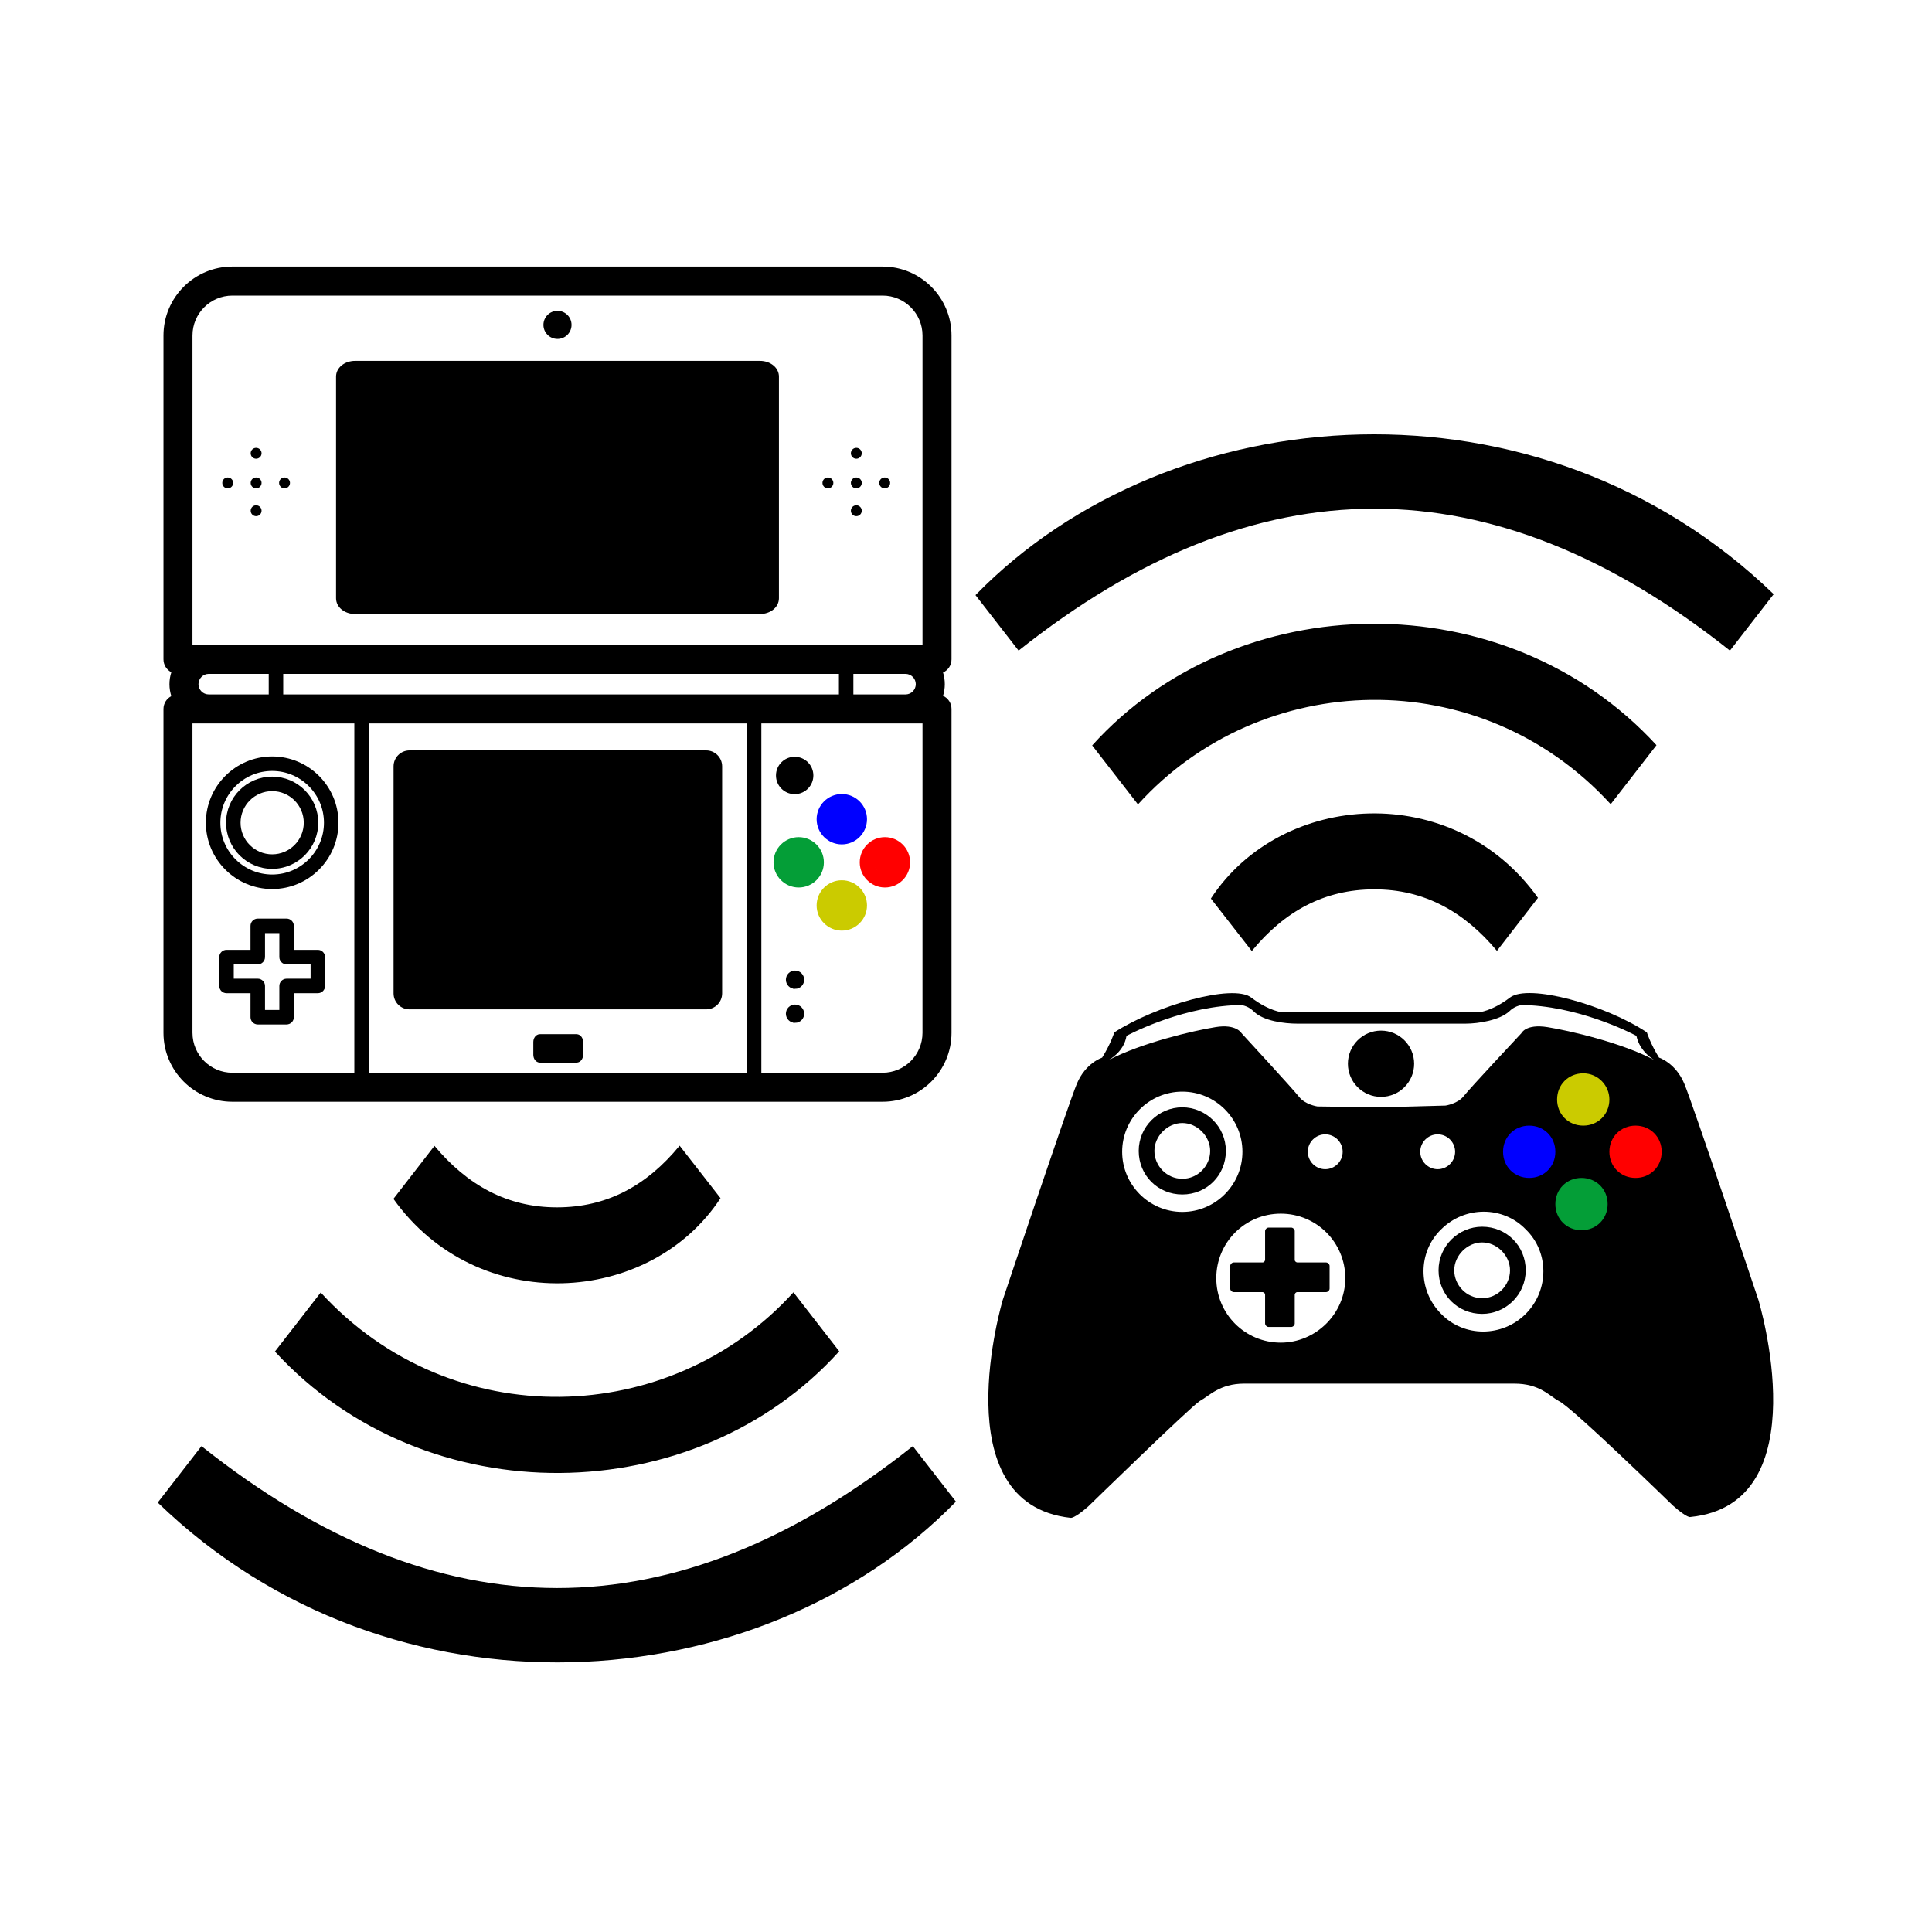<?xml version="1.0" encoding="UTF-8" standalone="no"?>
<!-- Created with Inkscape (http://www.inkscape.org/) -->

<svg
   xmlns:osb="http://www.openswatchbook.org/uri/2009/osb"
   xmlns:dc="http://purl.org/dc/elements/1.1/"
   xmlns:cc="http://creativecommons.org/ns#"
   xmlns:rdf="http://www.w3.org/1999/02/22-rdf-syntax-ns#"
   xmlns:svg="http://www.w3.org/2000/svg"
   xmlns="http://www.w3.org/2000/svg"
   xmlns:sodipodi="http://sodipodi.sourceforge.net/DTD/sodipodi-0.dtd"
   xmlns:inkscape="http://www.inkscape.org/namespaces/inkscape"
   width="512"
   height="512"
   viewBox="0 0 135.467 135.467"
   version="1.1"
   id="svg8"
   inkscape:export-filename="C:\Users\user\Documents\InputRedirectionClient-Qt-Android\logo\512x512_v2.png"
   inkscape:export-xdpi="96.000008"
   inkscape:export-ydpi="96.000008"
   inkscape:version="0.92.2 (5c3e80d, 2017-08-06)"
   sodipodi:docname="dessin.svg">
  <defs
     id="defs2">
    <linearGradient
       id="linearGradient6858"
       osb:paint="solid">
      <stop
         style="stop-color:#ff0000;stop-opacity:1;"
         offset="0"
         id="stop6856" />
    </linearGradient>
    <linearGradient
       id="linearGradient4906"
       osb:paint="solid">
      <stop
         style="stop-color:#000000;stop-opacity:1;"
         offset="0"
         id="stop4904" />
    </linearGradient>
    <filter
       style="color-interpolation-filters:sRGB;"
       inkscape:label="Drop Shadow"
       id="filter8229">
      <feFlood
         flood-opacity="0.498"
         flood-color="rgb(0,0,0)"
         result="flood"
         id="feFlood8219" />
      <feComposite
         in="flood"
         in2="SourceGraphic"
         operator="in"
         result="composite1"
         id="feComposite8221" />
      <feGaussianBlur
         in="composite1"
         stdDeviation="0.5"
         result="blur"
         id="feGaussianBlur8223" />
      <feOffset
         dx="0"
         dy="0"
         result="offset"
         id="feOffset8225" />
      <feComposite
         in="SourceGraphic"
         in2="offset"
         operator="over"
         result="composite2"
         id="feComposite8227" />
    </filter>
  </defs>
  <sodipodi:namedview
     id="base"
     pagecolor="#ffffff"
     bordercolor="#666666"
     borderopacity="1.0"
     inkscape:pageopacity="0.0"
     inkscape:pageshadow="2"
     inkscape:zoom="0.3535534"
     inkscape:cx="192.1932"
     inkscape:cy="33.855429"
     inkscape:document-units="mm"
     inkscape:current-layer="layer1"
     showgrid="false"
     inkscape:snap-text-baseline="false"
     inkscape:window-width="1366"
     inkscape:window-height="716"
     inkscape:window-x="-8"
     inkscape:window-y="-8"
     inkscape:window-maximized="1" />
  <g
     inkscape:label="Calque 1"
     inkscape:groupmode="layer"
     id="layer1"
     transform="translate(0,-161.533)">
    <g
       id="g6600"
       inkscape:export-xdpi="6.75"
       inkscape:export-ydpi="6.75">
      <g
         id="g6916">
        <g
           id="g8217"
           inkscape:export-xdpi="95.999992"
           inkscape:export-ydpi="95.999992"
           style="filter:url(#filter8229)"
           transform="matrix(0.976,0,0,0.976,1.605,5.431)">
          <rect
             ry="26.398"
             y="164.119"
             x="2.585"
             height="130.296"
             width="130.296"
             id="rect6484"
             style="fill:#ffffff;fill-opacity:1;fill-rule:nonzero;stroke:#ffffff;stroke-width:5.171;stroke-linecap:square;stroke-linejoin:round;stroke-miterlimit:4.8;stroke-dasharray:none;stroke-dashoffset:0;stroke-opacity:1;paint-order:stroke fill markers" />
          <g
             transform="translate(-0.432,-2.144)"
             id="g6543">
            <g
               transform="matrix(0.655,0,0,0.655,37.455,76.604)"
               id="g5749">
              <circle
                 r="3.539"
                 cy="250.863"
                 cx="114.267"
                 id="path5529"
                 style="fill:#cbcb00;fill-opacity:1;fill-rule:nonzero;stroke:#000000;stroke-width:0;stroke-miterlimit:4;stroke-dasharray:none;stroke-opacity:1" />
              <g
                 id="g5736">
                <circle
                   transform="translate(-3.572,0.463)"
                   r="3.619"
                   cy="262.166"
                   cx="118.241"
                   id="path5020-4-6"
                   style="fill:#049e37;fill-opacity:1;fill-rule:nonzero;stroke:#000000;stroke-width:0;stroke-miterlimit:4;stroke-dasharray:none;stroke-opacity:1" />
                <circle
                   transform="translate(-3.572,0.463)"
                   inkscape:transform-center-y="-33.770676"
                   inkscape:transform-center-x="49.120975"
                   r="3.539"
                   cy="256.874"
                   cx="124.057"
                   id="path5020-6-1"
                   style="fill:#ff0000;fill-opacity:1;fill-rule:nonzero;stroke:#000000;stroke-width:0;stroke-miterlimit:4;stroke-dasharray:none;stroke-opacity:1" />
                <circle
                   transform="translate(-3.572,0.463)"
                   style="fill:#0000ff;fill-opacity:1;fill-rule:nonzero;stroke:#000000;stroke-width:0;stroke-miterlimit:4;stroke-dasharray:none;stroke-opacity:1"
                   id="path5020-63"
                   cx="112.249"
                   cy="256.651"
                   r="3.617" />
                <g
                   transform="matrix(0.956,0,0,0.956,44.639,221.079)"
                   id="g4047">
                  <path
                     id="path4037"
                     d="m 61.6,46 c -2.7,0 -5,2.2 -5,5 0,2.8 2.2,5 5,5 2.7,0 5,-2.2 5,-5 0,-2.8 -2.2,-5 -5,-5 z m 0,8.2 c -1.8,0 -3.2,-1.5 -3.2,-3.2 0,-1.7 1.5,-3.2 3.2,-3.2 1.7,0 3.2,1.5 3.2,3.2 0,1.7 -1.4,3.2 -3.2,3.2 z"
                     inkscape:connector-curvature="0" />
                  <path
                     id="path4039"
                     d="m 27.2,32.3 c -2.7,0 -5,2.2 -5,5 0,2.8 2.2,5 5,5 2.8,0 5,-2.2 5,-5 0,-2.8 -2.3,-5 -5,-5 z m 0,8.2 C 25.4,40.5 24,39 24,37.3 c 0,-1.7 1.5,-3.2 3.2,-3.2 1.7,0 3.2,1.5 3.2,3.2 0,1.7 -1.4,3.2 -3.2,3.2 z"
                     inkscape:connector-curvature="0" />
                  <path
                     id="path4041"
                     d="m 40.4,50.1 c -0.1,0 -0.3,-0.1 -0.3,-0.3 v -3.3 c 0,-0.2 -0.2,-0.4 -0.4,-0.4 h -2.6 c -0.2,0 -0.4,0.2 -0.4,0.4 v 3.3 c 0,0.1 -0.1,0.3 -0.3,0.3 h -3.3 c -0.2,0 -0.4,0.2 -0.4,0.4 v 2.6 c 0,0.2 0.2,0.4 0.4,0.4 h 3.3 c 0.1,0 0.3,0.1 0.3,0.3 v 3.3 c 0,0.2 0.2,0.4 0.4,0.4 h 2.6 c 0.2,0 0.4,-0.2 0.4,-0.4 v -3.3 c 0,-0.1 0.1,-0.3 0.3,-0.3 h 3.3 c 0.2,0 0.4,-0.2 0.4,-0.4 v -2.6 c 0,-0.2 -0.2,-0.4 -0.4,-0.4 z"
                     inkscape:connector-curvature="0" />
                  <path
                     id="path4043"
                     d="m 93.3,54.4 c 0,0 -7.5,-22.4 -8.5,-24.8 -1,-2.4 -2.9,-3 -2.9,-3 -1,-1.6 -1.4,-2.9 -1.4,-2.9 -4.8,-3.2 -13.6,-5.6 -15.7,-4 -2.1,1.6 -3.6,1.7 -3.6,1.7 H 50 38.7 c 0,0 -1.5,-0.1 -3.6,-1.7 -2.1,-1.6 -10.9,0.9 -15.7,4 0,0 -0.4,1.3 -1.4,2.9 0,0 -1.9,0.6 -2.9,3 -1,2.4 -8.5,24.8 -8.5,24.8 0,0 -7,23.4 7.8,25 0,0 0.4,0.1 2,-1.3 0,0 11.7,-11.4 12.8,-12.1 1.1,-0.6 2.3,-2 5.1,-2 2.8,0 15.5,0 15.5,0 h 15.5 c 2.9,0 4,1.4 5.1,2 1.4,0.6 13.1,12 13.1,12 1.7,1.5 2,1.3 2,1.3 14.9,-1.5 7.8,-24.9 7.8,-24.9 z M 27.2,44.3 c -3.8,0 -6.9,-3.1 -6.9,-6.9 0,-3.8 3.1,-6.9 6.9,-6.9 3.8,0 6.9,3.1 6.9,6.9 0,3.8 -3.1,6.9 -6.9,6.9 z m 11.3,15 c -4.1,0 -7.4,-3.3 -7.4,-7.4 0,-4.1 3.3,-7.4 7.4,-7.4 4.1,0 7.4,3.3 7.4,7.4 0,4.1 -3.4,7.4 -7.4,7.4 z m 3.1,-21.9 c 0,-1.1 0.9,-2 2,-2 1.1,0 2,0.9 2,2 0,1.1 -0.9,2 -2,2 -1.1,0 -2,-0.9 -2,-2 z m 1.1,-5.2 c 0,0 -1.4,-0.2 -2.1,-1.1 -0.7,-0.9 -6.6,-7.3 -6.6,-7.3 0,0 -0.6,-1.1 -3,-0.7 -2.5,0.4 -8.5,1.8 -12.3,3.8 0,0 1.8,-0.9 2.1,-2.8 0,0 5.7,-3.1 12.1,-3.5 0,0 1.4,-0.4 2.5,0.7 1.1,1.1 3.5,1.4 5,1.4 h 19.3 c 1.5,0 3.9,-0.4 5,-1.4 1.1,-1.1 2.5,-0.7 2.5,-0.7 6.4,0.4 12.1,3.5 12.1,3.5 0.4,1.9 2.1,2.8 2.1,2.8 -3.7,-2 -9.8,-3.4 -12.3,-3.8 -2.5,-0.4 -3,0.7 -3,0.7 0,0 -5.9,6.3 -6.6,7.2 -0.7,0.9 -2.1,1.1 -2.1,1.1 L 50,32.3 Z m 33.5,-0.8 c 0,1.7 -1.3,3 -3,3 -1.7,0 -3,-1.3 -3,-3 0,-1.7 1.3,-3 3,-3 1.7,0 3,1.4 3,3 z m -19.7,4 c 1.1,0 2,0.9 2,2 0,1.1 -0.9,2 -2,2 -1.1,0 -2,-0.9 -2,-2 0,-1.1 0.9,-2 2,-2 z M 66.6,56 c -2.7,2.7 -7.1,2.7 -9.7,0 -2.7,-2.7 -2.7,-7.1 0,-9.7 2.7,-2.7 7.1,-2.7 9.7,0 2.7,2.6 2.7,7 0,9.7 z M 67,40.4 c -1.7,0 -3,-1.3 -3,-3 0,-1.7 1.3,-3 3,-3 1.7,0 3,1.3 3,3 0,1.7 -1.3,3 -3,3 z m 6,6 c -1.7,0 -3,-1.3 -3,-3 0,-1.7 1.3,-3 3,-3 1.7,0 3,1.3 3,3 0,1.7 -1.3,3 -3,3 z m 6.2,-6 c -1.7,0 -3,-1.3 -3,-3 0,-1.7 1.3,-3 3,-3 1.7,0 3,1.3 3,3 0,1.7 -1.3,3 -3,3 z"
                     inkscape:connector-curvature="0" />
                  <circle
                     id="circle4045"
                     r="3.8"
                     cy="27.3"
                     cx="50" />
                </g>
              </g>
            </g>
            <g
               id="g5152"
               transform="matrix(0.785,0,0,0.785,23.825,46.799)">
              <g
                 id="g5788"
                 transform="translate(-0.397,10.054)">
                <g
                   transform="translate(-16.272,1.455)"
                   id="g5755">
                  <circle
                     style="fill:#cbcb00;fill-opacity:1;fill-rule:nonzero;stroke:#000000;stroke-width:0;stroke-miterlimit:4;stroke-dasharray:none;stroke-opacity:1"
                     id="path5020-6-8"
                     cx="61.993"
                     cy="218.052"
                     r="1.294" />
                  <circle
                     r="1.294"
                     cy="214.058"
                     cx="65.936"
                     id="path5020-6"
                     style="fill:#ff0000;fill-opacity:1;fill-rule:nonzero;stroke:#000000;stroke-width:0;stroke-miterlimit:4;stroke-dasharray:none;stroke-opacity:1" />
                  <circle
                     style="fill:#0000ff;fill-opacity:1;fill-rule:nonzero;stroke:#000000;stroke-width:0;stroke-miterlimit:4;stroke-dasharray:none;stroke-opacity:1"
                     id="path5020"
                     cx="62.058"
                     cy="210.059"
                     r="1.434" />
                  <circle
                     r="1.469"
                     cy="214.1"
                     cx="58.064"
                     id="path5020-4"
                     style="fill:#049e37;fill-opacity:1;fill-rule:nonzero;stroke:#000000;stroke-width:0;stroke-miterlimit:4;stroke-dasharray:none;stroke-opacity:1" />
                </g>
                <path
                   id="path3855"
                   d="m 21.265,231.752 h -3.352 c -0.168,0 -0.304,0.189 -0.304,0.421 v 1.16 c 0,0.233 0.136,0.422 0.304,0.422 h 3.352 c 0.168,0 0.304,-0.189 0.304,-0.422 v -1.16 c 0,-0.233 -0.136,-0.421 -0.304,-0.421 z m -0.304,1.16 h -2.742 v -0.316 h 2.742 z"
                   inkscape:connector-curvature="0"
                   style="fill:#000000;fill-opacity:1;stroke:#000000;stroke-width:0.598;stroke-opacity:1" />
                <path
                   id="path3859"
                   d="m -6.59,218.17 c 3.345,0 6.067,-2.722 6.067,-6.067 0,-3.345 -2.721,-6.067 -6.067,-6.067 -3.346,0 -6.067,2.722 -6.067,6.067 0,3.345 2.722,6.067 6.067,6.067 z m 0,-10.808 c 2.613,0 4.74,2.125 4.74,4.74 0,2.612 -2.126,4.739 -4.74,4.739 -2.613,0 -4.74,-2.126 -4.74,-4.739 0,-2.614 2.126,-4.74 4.74,-4.74 z"
                   inkscape:connector-curvature="0"
                   style="stroke-width:1.107" />
                <path
                   id="path3861"
                   d="m -6.59,216.322 c 2.327,0 4.219,-1.893 4.219,-4.219 0,-2.328 -1.893,-4.221 -4.219,-4.221 -2.327,0 -4.219,1.894 -4.219,4.221 -0.001,2.327 1.893,4.219 4.219,4.219 z m 0,-7.113 c 1.595,0 2.892,1.298 2.892,2.893 0,1.594 -1.297,2.892 -2.892,2.892 -1.595,0 -2.892,-1.298 -2.892,-2.892 0,-1.595 1.297,-2.893 2.892,-2.893 z"
                   inkscape:connector-curvature="0"
                   style="stroke-width:1.107" />
                <circle
                   id="circle3865"
                   r="1.286"
                   cy="166.539"
                   cx="19.523"
                   style="stroke-width:1.107" />
                <path
                   id="path3867"
                   d="m 55.583,197.151 v -29.643 c 0,-3.477 -2.829,-6.305 -6.305,-6.305 h -59.51 c -3.477,0 -6.305,2.828 -6.305,6.305 v 29.644 c 0,0.514 0.294,0.953 0.719,1.174 -0.111,0.345 -0.172,0.713 -0.172,1.095 0,0.381 0.061,0.747 0.172,1.094 -0.426,0.219 -0.719,0.661 -0.719,1.173 v 29.644 c 0,3.477 2.828,6.304 6.305,6.304 h 59.51 c 3.477,0 6.305,-2.828 6.305,-6.304 v -29.645 c 0,-0.535 -0.319,-0.994 -0.775,-1.203 0.104,-0.338 0.16,-0.695 0.16,-1.065 0,-0.37 -0.056,-0.727 -0.16,-1.065 0.456,-0.209 0.775,-0.667 0.775,-1.203 z m -69.465,-29.643 c 0,-2.012 1.637,-3.649 3.65,-3.649 h 59.51 c 2.013,0 3.65,1.637 3.65,3.649 v 28.317 h -1.554 -5.066 -53.637 -5.065 -1.489 z m 66.195,31.911 c 0,0.519 -0.422,0.941 -0.94,0.941 h -4.771 v -1.881 h 4.771 c 0.518,0 0.94,0.423 0.94,0.94 z M 2.258,234.982 V 203.015 H 36.853 v 31.967 z m -7.836,-34.622 v -1.881 H 45.278 v 1.881 z m -7.756,-0.94 c 0,-0.519 0.422,-0.942 0.941,-0.942 h 5.065 0.423 v 1.881 h -0.423 -5.065 c -0.519,0.001 -0.941,-0.421 -0.941,-0.939 z m -0.549,31.911 v -28.316 h 1.489 5.065 8.259 v 31.967 H -10.232 c -2.012,0 -3.65,-1.637 -3.65,-3.65 z m 66.81,0 c 0,2.012 -1.637,3.65 -3.65,3.65 H 38.18 v -31.967 h 8.129 5.065 1.554 z"
                   inkscape:connector-curvature="0"
                   style="stroke-width:1.107" />
                <path
                   id="path3869"
                   d="M 1.007,193.003 H 38.039 c 0.982,0 1.75,-0.633 1.75,-1.441 V 171.272 c 0,-0.808 -0.768,-1.441 -1.75,-1.441 H 1.007 c -0.981,0 -1.75,0.633 -1.75,1.441 v 20.29 c 0.001,0.808 0.77,1.441 1.75,1.441 z"
                   inkscape:connector-curvature="0"
                   style="stroke-width:1.107" />
                <path
                   id="path3871"
                   d="M 5.98,229.18 H 33.131 c 0.805,0 1.46,-0.655 1.46,-1.46 v -20.778 c 0,-0.807 -0.656,-1.461 -1.46,-1.461 H 5.98 c -0.805,0 -1.46,0.655 -1.46,1.461 v 20.778 c 0.001,0.805 0.655,1.46 1.46,1.46 z"
                   inkscape:connector-curvature="0"
                   style="fill:#000000;fill-opacity:1;stroke-width:1.107" />
                <circle
                   id="circle3873"
                   r="0.498"
                   cy="181.003"
                   cx="44.271"
                   style="stroke-width:1.107" />
                <circle
                   id="circle3875"
                   r="0.498"
                   cy="181.003"
                   cx="46.871"
                   style="stroke-width:1.107" />
                <circle
                   id="circle3877"
                   r="0.498"
                   cy="181.003"
                   cx="49.469"
                   style="stroke-width:1.107" />
                <circle
                   id="circle3879"
                   r="0.498"
                   cy="183.546"
                   cx="46.871"
                   style="stroke-width:1.107" />
                <circle
                   id="circle3881"
                   r="0.498"
                   cy="178.292"
                   cx="46.871"
                   style="stroke-width:1.107" />
                <circle
                   id="circle3883"
                   r="0.498"
                   cy="181.003"
                   cx="-10.657"
                   style="stroke-width:1.107" />
                <circle
                   id="circle3885"
                   r="0.498"
                   cy="181.003"
                   cx="-8.058"
                   style="stroke-width:1.107" />
                <circle
                   id="circle3887"
                   r="0.498"
                   cy="181.003"
                   cx="-5.458"
                   style="stroke-width:1.107" />
                <circle
                   id="circle3889"
                   r="0.498"
                   cy="183.546"
                   cx="-8.058"
                   style="stroke-width:1.107" />
                <circle
                   id="circle3891"
                   r="0.498"
                   cy="178.292"
                   cx="-8.058"
                   style="stroke-width:1.107" />
                <path
                   id="path3893"
                   d="m -2.41,223.735 h -2.196 v -2.196 c 0,-0.366 -0.298,-0.664 -0.664,-0.664 h -2.639 c -0.366,0 -0.663,0.298 -0.663,0.664 v 2.196 h -2.196 c -0.366,0 -0.664,0.299 -0.664,0.665 v 2.638 c 0,0.366 0.298,0.664 0.664,0.664 h 2.196 v 2.196 c 0,0.366 0.297,0.665 0.663,0.665 h 2.639 c 0.367,0 0.664,-0.299 0.664,-0.665 v -2.195 l 2.196,-0.001 c 0.366,0 0.663,-0.298 0.663,-0.664 v -2.638 c 0,-0.366 -0.297,-0.665 -0.663,-0.665 z m -0.663,2.638 -2.197,0.001 c -0.366,0 -0.663,0.299 -0.663,0.665 v 2.195 h -1.312 v -2.196 c 0,-0.366 -0.298,-0.665 -0.664,-0.665 h -2.196 v -1.309 h 2.196 c 0.367,0 0.664,-0.298 0.664,-0.664 v -2.197 h 1.312 v 2.197 c 0,0.366 0.297,0.664 0.663,0.664 h 2.197 z"
                   inkscape:connector-curvature="0"
                   style="stroke-width:1.107" />
                <path
                   id="path3895"
                   d="m 49.49,213.421 c -1.272,0 -2.306,1.034 -2.306,2.305 0,1.27 1.034,2.303 2.306,2.303 1.27,0 2.303,-1.034 2.303,-2.303 0,-1.272 -1.034,-2.305 -2.303,-2.305 z m 0,3.281 c -0.539,0 -0.977,-0.437 -0.977,-0.976 0,-0.538 0.438,-0.977 0.977,-0.977 0.537,0 0.976,0.438 0.976,0.977 0,0.539 -0.439,0.976 -0.976,0.976 z"
                   inkscape:connector-curvature="0"
                   style="fill:#ff0000;fill-opacity:1;stroke-width:1.107" />
                <path
                   id="path3899"
                   d="m 45.544,217.367 c -1.271,0 -2.305,1.035 -2.305,2.305 0,1.27 1.034,2.303 2.305,2.303 1.27,0 2.305,-1.034 2.305,-2.303 0,-1.27 -1.035,-2.305 -2.305,-2.305 z m 0,3.28 c -0.538,0 -0.977,-0.437 -0.977,-0.975 0,-0.539 0.438,-0.978 0.977,-0.978 0.539,0 0.976,0.438 0.976,0.978 -0.001,0.539 -0.438,0.975 -0.976,0.975 z"
                   inkscape:connector-curvature="0"
                   style="fill:#cbcb00;fill-opacity:1;stroke-width:1.107" />
                <path
                   id="path3901"
                   d="m 45.544,214.083 c 1.27,0 2.305,-1.034 2.305,-2.305 0,-1.27 -1.035,-2.303 -2.305,-2.303 -1.271,0 -2.305,1.034 -2.305,2.303 0,1.272 1.033,2.305 2.305,2.305 z m 0,-3.281 c 0.538,0 0.976,0.438 0.976,0.977 0,0.539 -0.438,0.977 -0.976,0.977 -0.538,0 -0.977,-0.438 -0.977,-0.977 0,-0.539 0.438,-0.977 0.977,-0.977 z"
                   inkscape:connector-curvature="0"
                   style="fill:#0000ff;fill-opacity:1;stroke-width:1.107" />
                <path
                   id="path3901-7"
                   d="m 41.229,209.155 c 0.404,0 0.769,-0.175 1.022,-0.453 0.223,-0.245 0.358,-0.57 0.358,-0.927 0,-0.76 -0.62,-1.379 -1.38,-1.379 -0.761,0 -1.38,0.619 -1.38,1.379 0,0.762 0.618,1.38 1.38,1.38 z m -1.119,-1.965 c 0.322,0 0.585,0.262 0.585,0.585 0,0.323 0.857,0.585 0.535,0.585 -0.322,0 -0.585,-0.262 -0.585,-0.585 0,-0.323 -0.857,-0.585 -0.534,-0.585 z"
                   inkscape:connector-curvature="0"
                   style="fill:#000000;fill-opacity:1;fill-rule:nonzero;stroke:#000000;stroke-width:0.662;stroke-miterlimit:4;stroke-dasharray:none;stroke-opacity:1"
                   sodipodi:nodetypes="sssssssssss" />
                <path
                   id="path3901-7-6"
                   d="m 41.262,227.144 c 0.198,0 0.376,-0.086 0.5,-0.222 0.109,-0.12 0.175,-0.279 0.175,-0.454 0,-0.372 -0.303,-0.675 -0.675,-0.675 -0.372,0 -0.675,0.303 -0.675,0.675 0,0.373 0.303,0.675 0.675,0.675 z m -0.548,-0.962 c 0.158,0 0.286,0.128 0.286,0.286 0,0.158 0.419,0.286 0.262,0.286 -0.158,0 -0.286,-0.128 -0.286,-0.286 0,-0.158 -0.419,-0.286 -0.261,-0.286 z"
                   inkscape:connector-curvature="0"
                   style="fill:#000000;fill-opacity:1;fill-rule:nonzero;stroke:#000000;stroke-width:0.324;stroke-miterlimit:4;stroke-dasharray:none;stroke-opacity:1"
                   sodipodi:nodetypes="sssssssssss" />
                <path
                   id="path3901-7-6-4"
                   d="m 41.262,230.254 c 0.198,0 0.376,-0.086 0.5,-0.222 0.109,-0.12 0.175,-0.279 0.175,-0.454 0,-0.372 -0.303,-0.675 -0.675,-0.675 -0.372,0 -0.675,0.303 -0.675,0.675 0,0.373 0.303,0.675 0.675,0.675 z m -0.548,-0.962 c 0.158,0 0.286,0.128 0.286,0.286 0,0.158 0.419,0.286 0.262,0.286 -0.158,0 -0.286,-0.128 -0.286,-0.286 0,-0.158 -0.419,-0.286 -0.261,-0.286 z"
                   inkscape:connector-curvature="0"
                   style="fill:#000000;fill-opacity:1;fill-rule:nonzero;stroke:#000000;stroke-width:0.324;stroke-miterlimit:4;stroke-dasharray:none;stroke-opacity:1"
                   sodipodi:nodetypes="sssssssssss" />
                <path
                   id="path3897"
                   d="m 41.597,218.029 c 1.271,0 2.305,-1.034 2.305,-2.303 0,-1.271 -1.034,-2.305 -2.305,-2.305 -1.27,0 -2.303,1.034 -2.303,2.305 0,1.27 1.034,2.303 2.303,2.303 z m 0,-3.281 c 0.539,0 0.977,0.438 0.977,0.977 0,0.539 -0.438,0.976 -0.977,0.976 -0.538,0 -0.977,-0.437 -0.977,-0.976 0,-0.538 0.439,-0.977 0.977,-0.977 z"
                   inkscape:connector-curvature="0"
                   style="fill:#049e37;fill-opacity:1;stroke-width:1.107" />
              </g>
            </g>
            <g
               id="g6458"
               transform="matrix(0.112,0,0,0.112,68.868,190.478)">
              <path
                 id="path6432"
                 d="M 27.65,163.81 0,128.21 C 125.7,-0.66 361.9,-17.47 512,127.61 l -28.06,36.2 C 331.34,42.47 180.37,42.4 27.65,163.81 Z"
                 inkscape:connector-curvature="0" />
              <path
                 id="path6434"
                 d="m 436.82,224.47 -29.37,37.87 C 323.59,170.71 183.06,175.47 104.22,262.47 L 74.85,224.63 c 92.31,-102.3 264.98,-105.76 361.97,-0.16 z"
                 inkscape:connector-curvature="0" />
              <path
                 id="path6436"
                 d="M 177.24,356.53 151,322.86 c 45.28,-69.21 155.83,-76.21 209.8,-0.45 l -26.32,34 c -20.94,-25.07 -46.57,-39.54 -78.77,-39.45 -31.82,0.04 -57.39,13.88 -78.47,39.57 z"
                 inkscape:connector-curvature="0" />
            </g>
            <g
               id="g6458-1"
               transform="matrix(-0.112,0,0,-0.112,67.463,284.323)">
              <path
                 id="path6432-1"
                 d="M 27.65,163.81 0,128.21 C 125.7,-0.66 361.9,-17.47 512,127.61 l -28.06,36.2 C 331.34,42.47 180.37,42.4 27.65,163.81 Z"
                 inkscape:connector-curvature="0" />
              <path
                 id="path6434-2"
                 d="m 436.82,224.47 -29.37,37.87 C 323.59,170.71 183.06,175.47 104.22,262.47 L 74.85,224.63 c 92.31,-102.3 264.98,-105.76 361.97,-0.16 z"
                 inkscape:connector-curvature="0" />
              <path
                 id="path6436-5"
                 d="M 177.24,356.53 151,322.86 c 45.28,-69.21 155.83,-76.21 209.8,-0.45 l -26.32,34 c -20.94,-25.07 -46.57,-39.54 -78.77,-39.45 -31.82,0.04 -57.39,13.88 -78.47,39.57 z"
                 inkscape:connector-curvature="0" />
            </g>
          </g>
        </g>
      </g>
    </g>
  </g>
</svg>
